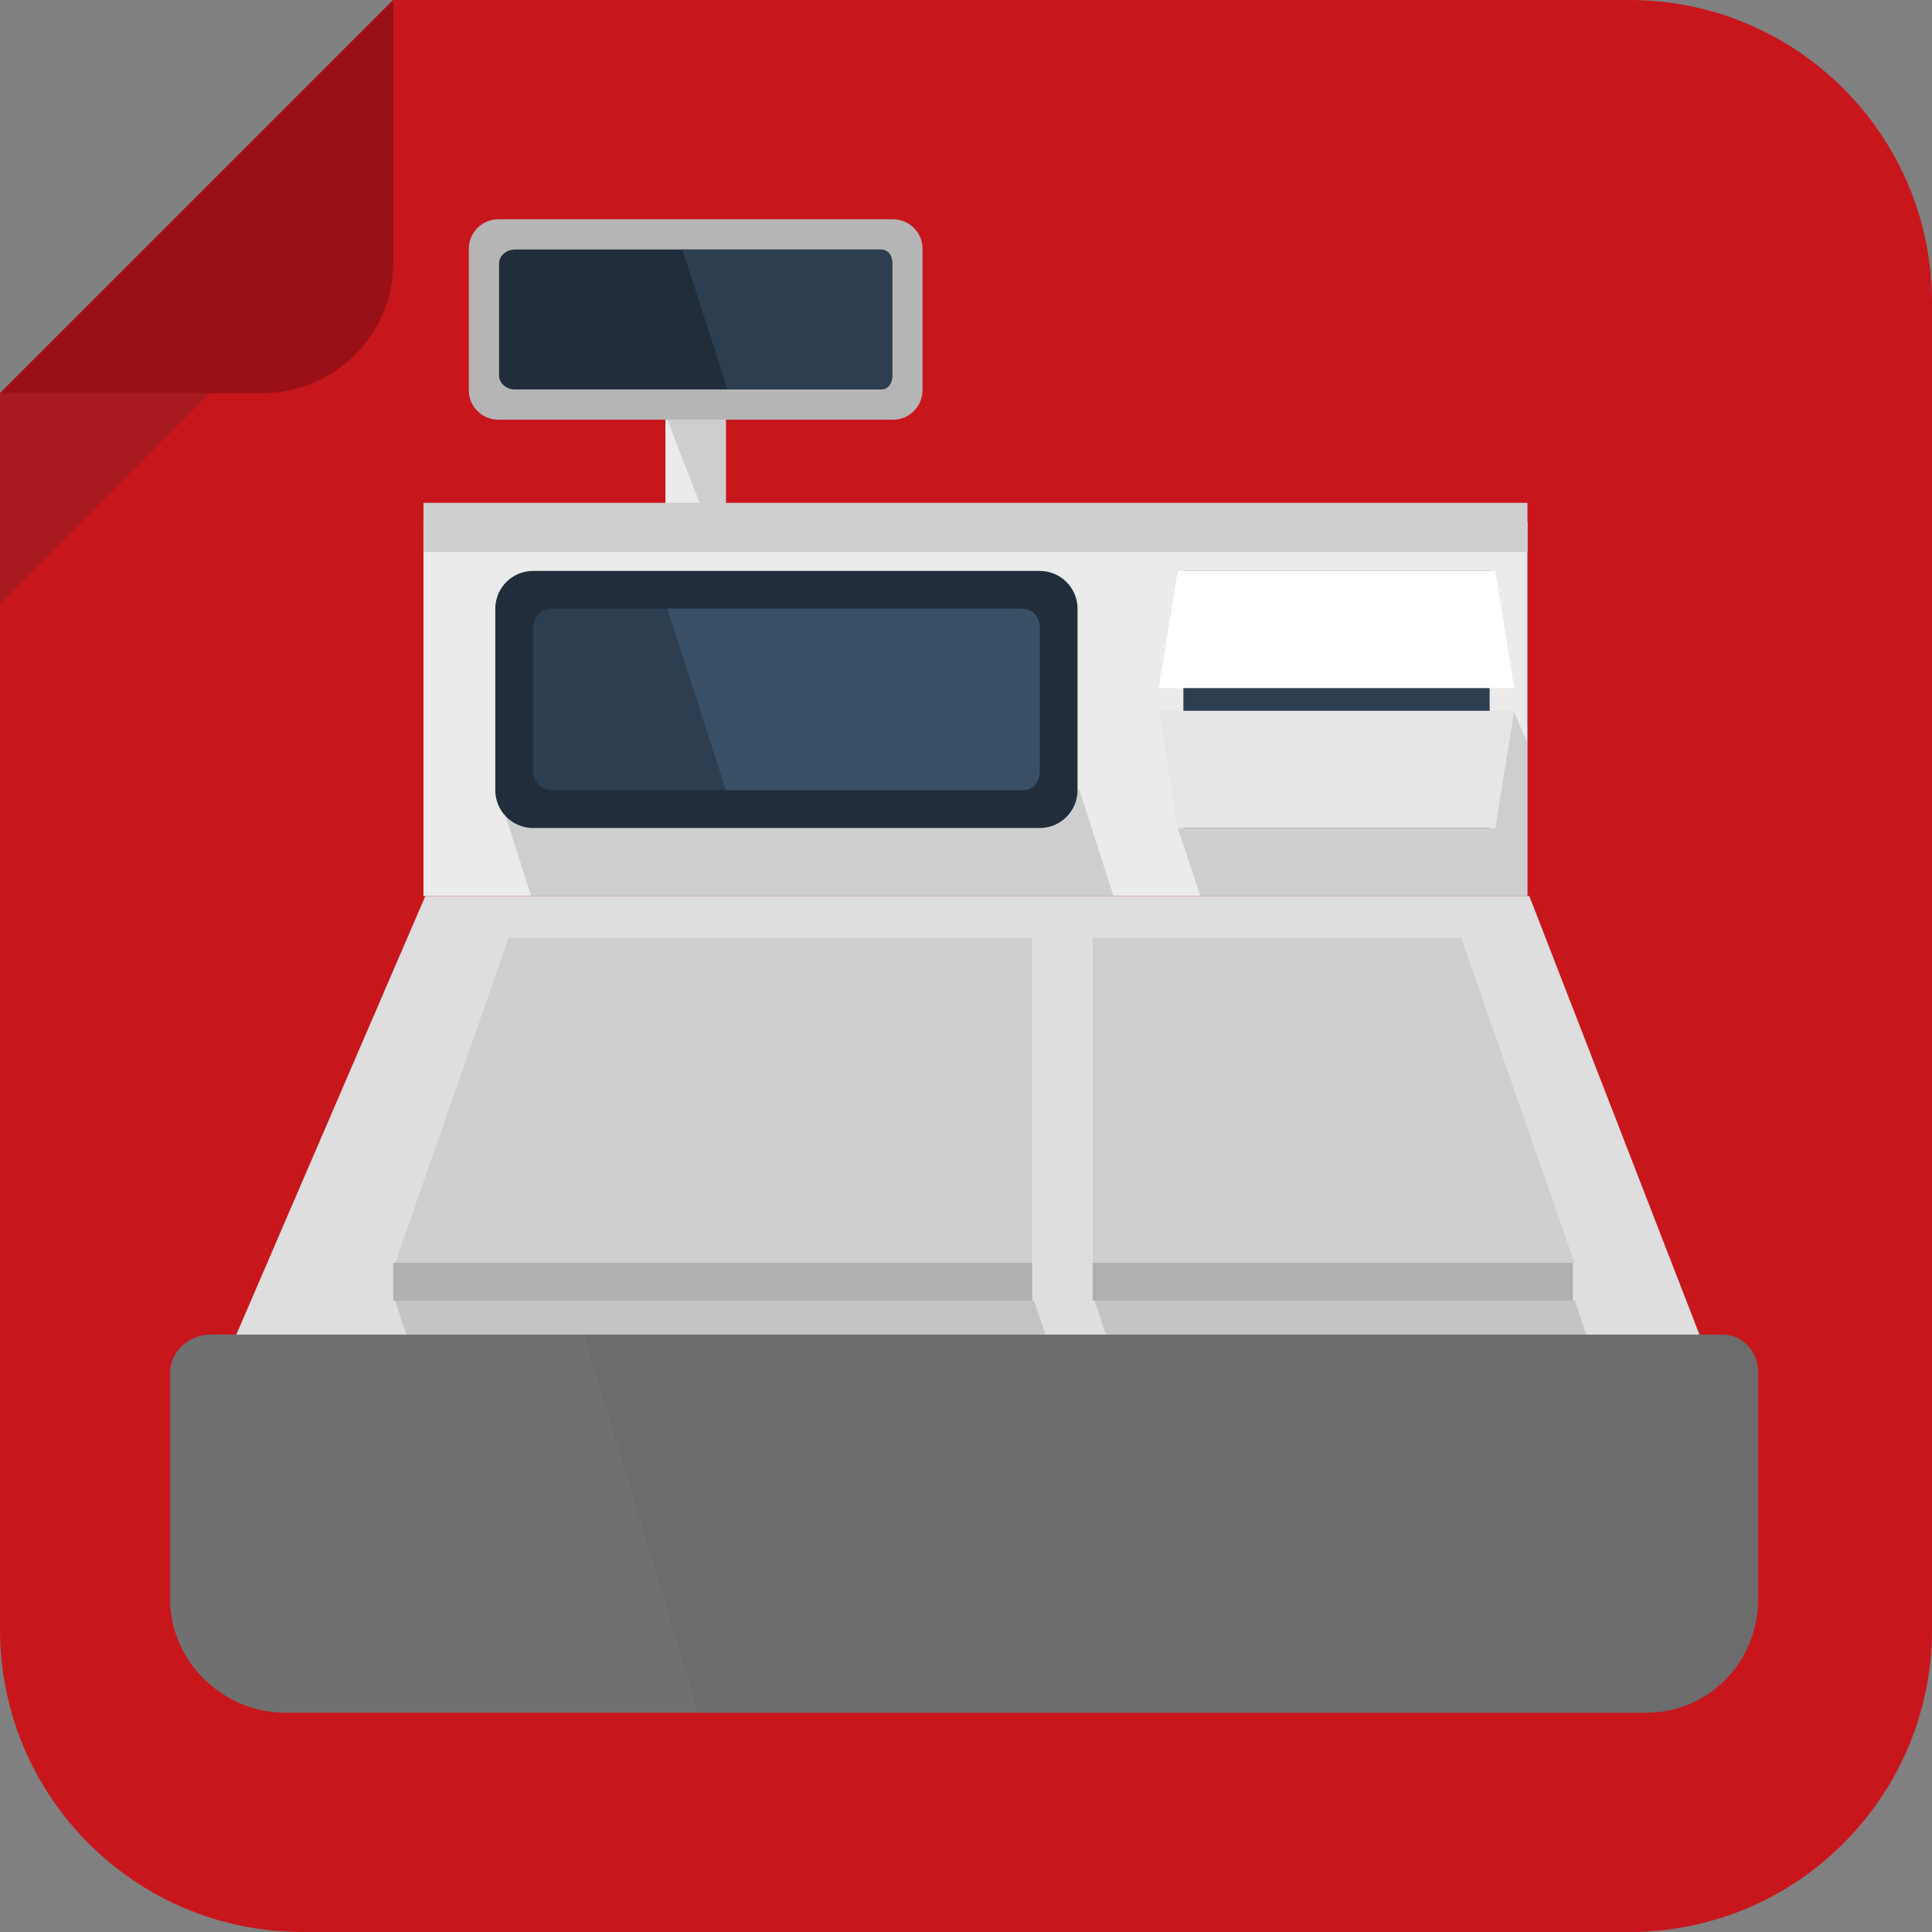 <?xml version="1.0" encoding="UTF-8" standalone="no"?>
<!-- Generator: Adobe Illustrator 16.0.3, SVG Export Plug-In . SVG Version: 6.00 Build 0)  -->

<svg
   version="1.1"
   id="Layer_1"
   x="0px"
   y="0px"
   width="511px"
   height="511px"
   viewBox="0 0 511 511"
   style="enable-background:new 0 0 511 511;"
   xml:space="preserve"
   sodipodi:docname="cashier_icon-icons.com_53629.svg"
   inkscape:version="1.3.2 (091e20e, 2023-11-25, custom)"
   xmlns:inkscape="http://www.inkscape.org/namespaces/inkscape"
   xmlns:sodipodi="http://sodipodi.sourceforge.net/DTD/sodipodi-0.dtd"
   xmlns="http://www.w3.org/2000/svg"
   xmlns:svg="http://www.w3.org/2000/svg"><rect x="0" y="0" width="511" height="511" fill="#808080" stroke="none"/><defs
   id="defs32" /><sodipodi:namedview
   id="namedview32"
   pagecolor="#ffffff"
   bordercolor="#000000"
   borderopacity="0.25"
   inkscape:showpageshadow="2"
   inkscape:pageopacity="0.0"
   inkscape:pagecheckerboard="0"
   inkscape:deskcolor="#d1d1d1"
   inkscape:zoom="1.6066536"
   inkscape:cx="255.18879"
   inkscape:cy="255.5"
   inkscape:window-width="1920"
   inkscape:window-height="1017"
   inkscape:window-x="-8"
   inkscape:window-y="-8"
   inkscape:window-maximized="1"
   inkscape:current-layer="Layer_1" />
<path
   style="fill:#c8161d;fill-opacity:1"
   d="M511,431.001C511,475.184,475.183,511,431,511H80c-44.183,0-80-35.816-80-79.999v-327L104,0h327  c44.183,0,80,35.818,80,80.001V431.001z"
   id="path1" />
<rect
   x="176"
   y="104"
   style="fill:#EBEBEB;"
   width="16"
   height="34"
   id="rect1" />
<path
   style="fill:#B5B5B5;"
   d="M244,103.206c0,4.305-3.489,7.794-7.794,7.794H131.794c-4.305,0-7.794-3.489-7.794-7.794V65.794  c0-4.305,3.489-7.794,7.794-7.794h104.412c4.305,0,7.794,3.489,7.794,7.794V103.206z"
   id="path2" />
<path
   style="fill:#212D3B;"
   d="M136.178,103c-2.144,0-4.178-1.546-4.178-3.69V69.692c0-2.143,2.034-3.692,4.178-3.692h96.645  c2.144,0,3.178,1.55,3.178,3.692V99.31c0,2.145-1.034,3.69-3.178,3.69H136.178z"
   id="path3" />
<path
   style="fill:#2D3E50;"
   d="M232.822,103c2.144,0,3.178-1.546,3.178-3.69V69.692c0-2.143-1.034-3.692-3.178-3.692H180.5  l11.942,37H232.822z"
   id="path4" />
<polygon
   style="opacity:0.2;fill:#5D5D5D;"
   points="192,138 187,138 176.5,111 192,111 "
   id="polygon4" />
<path
   style="fill:#991116;fill-opacity:1"
   d="M0,104h69.334C88.4,104,104,88.667,104,69.601v-69.6L0,104z"
   id="path5" />
<polygon
   style="opacity:0.2;fill:#2a2a2a;fill-opacity:1"
   points="0,159.734 0,104 55.467,104 "
   id="polygon5" />
<rect
   x="112"
   y="138"
   style="fill:#EBEBEB;"
   width="292"
   height="99"
   id="rect5" />
<polygon
   style="opacity:0.2;fill:#5D5D5D;"
   points="400.273,188 379.5,188 395.143,219 311.5,219 317.5,237 404.226,237 404,237   404,196.376 "
   id="polygon6" />
<polygon
   style="opacity:0.2;fill:#5D5D5D;"
   points="294.5,237 140.5,237 131.5,209 285.5,209 "
   id="polygon7" />
<polygon
   style="fill:#DEDEDE;"
   points="449.5,353 62.5,353 112.5,237 404.5,237 "
   id="polygon8" />
<path
   style="fill:#707070;"
   d="M455.5,353h-20h-360h-20C50,353,45,357.501,45,363.001v20v30v10C45,439.501,59,453,75.5,453h360  c16.5,0,29.5-13.499,29.5-29.999v-10v-30v-20C465,357.501,461,353,455.5,353z"
   id="path8" />
<polygon
   style="fill:#F2F2F2;"
   points="273,334 104.5,334 134.5,248 273,248 "
   id="polygon9" />
<polygon
   style="fill:#F2F2F2;"
   points="416.5,334 289,334 289,248 386.5,248 "
   id="polygon10" />
<polygon
   style="fill:#CFCFCF;"
   points="273,334 104.5,334 134.5,248 273,248 "
   id="polygon11" />
<polygon
   style="fill:#CFCFCF;"
   points="416.5,334 289,334 289,248 386.5,248 "
   id="polygon12" />
<path
   style="fill:#212D3B;"
   d="M285,209c0,5.522-4.477,10-10,10H141c-5.523,0-10-4.478-10-10v-48c0-5.522,4.477-10,10-10h134  c5.523,0,10,4.478,10,10V209z"
   id="path12" />
<path
   style="fill:#2D3E50;"
   d="M275,204c0,2.762-2.239,5-5,5H146c-2.761,0-5-2.238-5-5v-38c0-2.762,2.239-5,5-5h124  c2.761,0,5,2.238,5,5V204z"
   id="path13" />
<path
   style="fill:#394F66;"
   d="M270.5,209c2.75,0,4.5-2.249,4.5-4.999v-38c0-2.75-1.75-5.001-4.5-5.001h-94l15.506,48H270.5z"
   id="path14" />
<rect
   x="313"
   y="151"
   style="fill:#2D3E50;"
   width="81"
   height="68"
   id="rect14" />
<polygon
   style="fill:#FFFFFF;"
   points="400.5,182 306.5,182 311.5,151 395.5,151 "
   id="polygon14" />
<polygon
   style="fill:#E6E6E6;"
   points="395.5,219 311.5,219 306.5,188 400.5,188 "
   id="polygon15" />
<rect
   x="104"
   y="334"
   style="fill:#B0B0B0;"
   width="169"
   height="10"
   id="rect15" />
<rect
   x="289"
   y="334"
   style="fill:#B0B0B0;"
   width="127"
   height="10"
   id="rect16" />
<rect
   x="112"
   y="133"
   style="fill:#CFCFCF;"
   width="292"
   height="13"
   id="rect17" />
<polygon
   style="opacity:0.2;fill:#5D5D5D;"
   points="276.5,353 107.5,353 104.5,344 273.5,344 "
   id="polygon17" />
<polygon
   style="opacity:0.2;fill:#5D5D5D;"
   points="419.5,353 292.5,353 289.5,344 416.5,344 "
   id="polygon18" />
<path
   style="opacity:0.2;fill:#5D5D5D;"
   d="M435.5,453c16.5,0,29.5-13.499,29.5-29.999v-10v-30v-20c0-5.5-4-10.001-9.5-10.001h-20  h-281l30.238,100H435.5z"
   id="path18" />
<g
   id="g18">
</g>
<g
   id="g19">
</g>
<g
   id="g20">
</g>
<g
   id="g21">
</g>
<g
   id="g22">
</g>
<g
   id="g23">
</g>
<g
   id="g24">
</g>
<g
   id="g25">
</g>
<g
   id="g26">
</g>
<g
   id="g27">
</g>
<g
   id="g28">
</g>
<g
   id="g29">
</g>
<g
   id="g30">
</g>
<g
   id="g31">
</g>
<g
   id="g32">
</g>
</svg>
